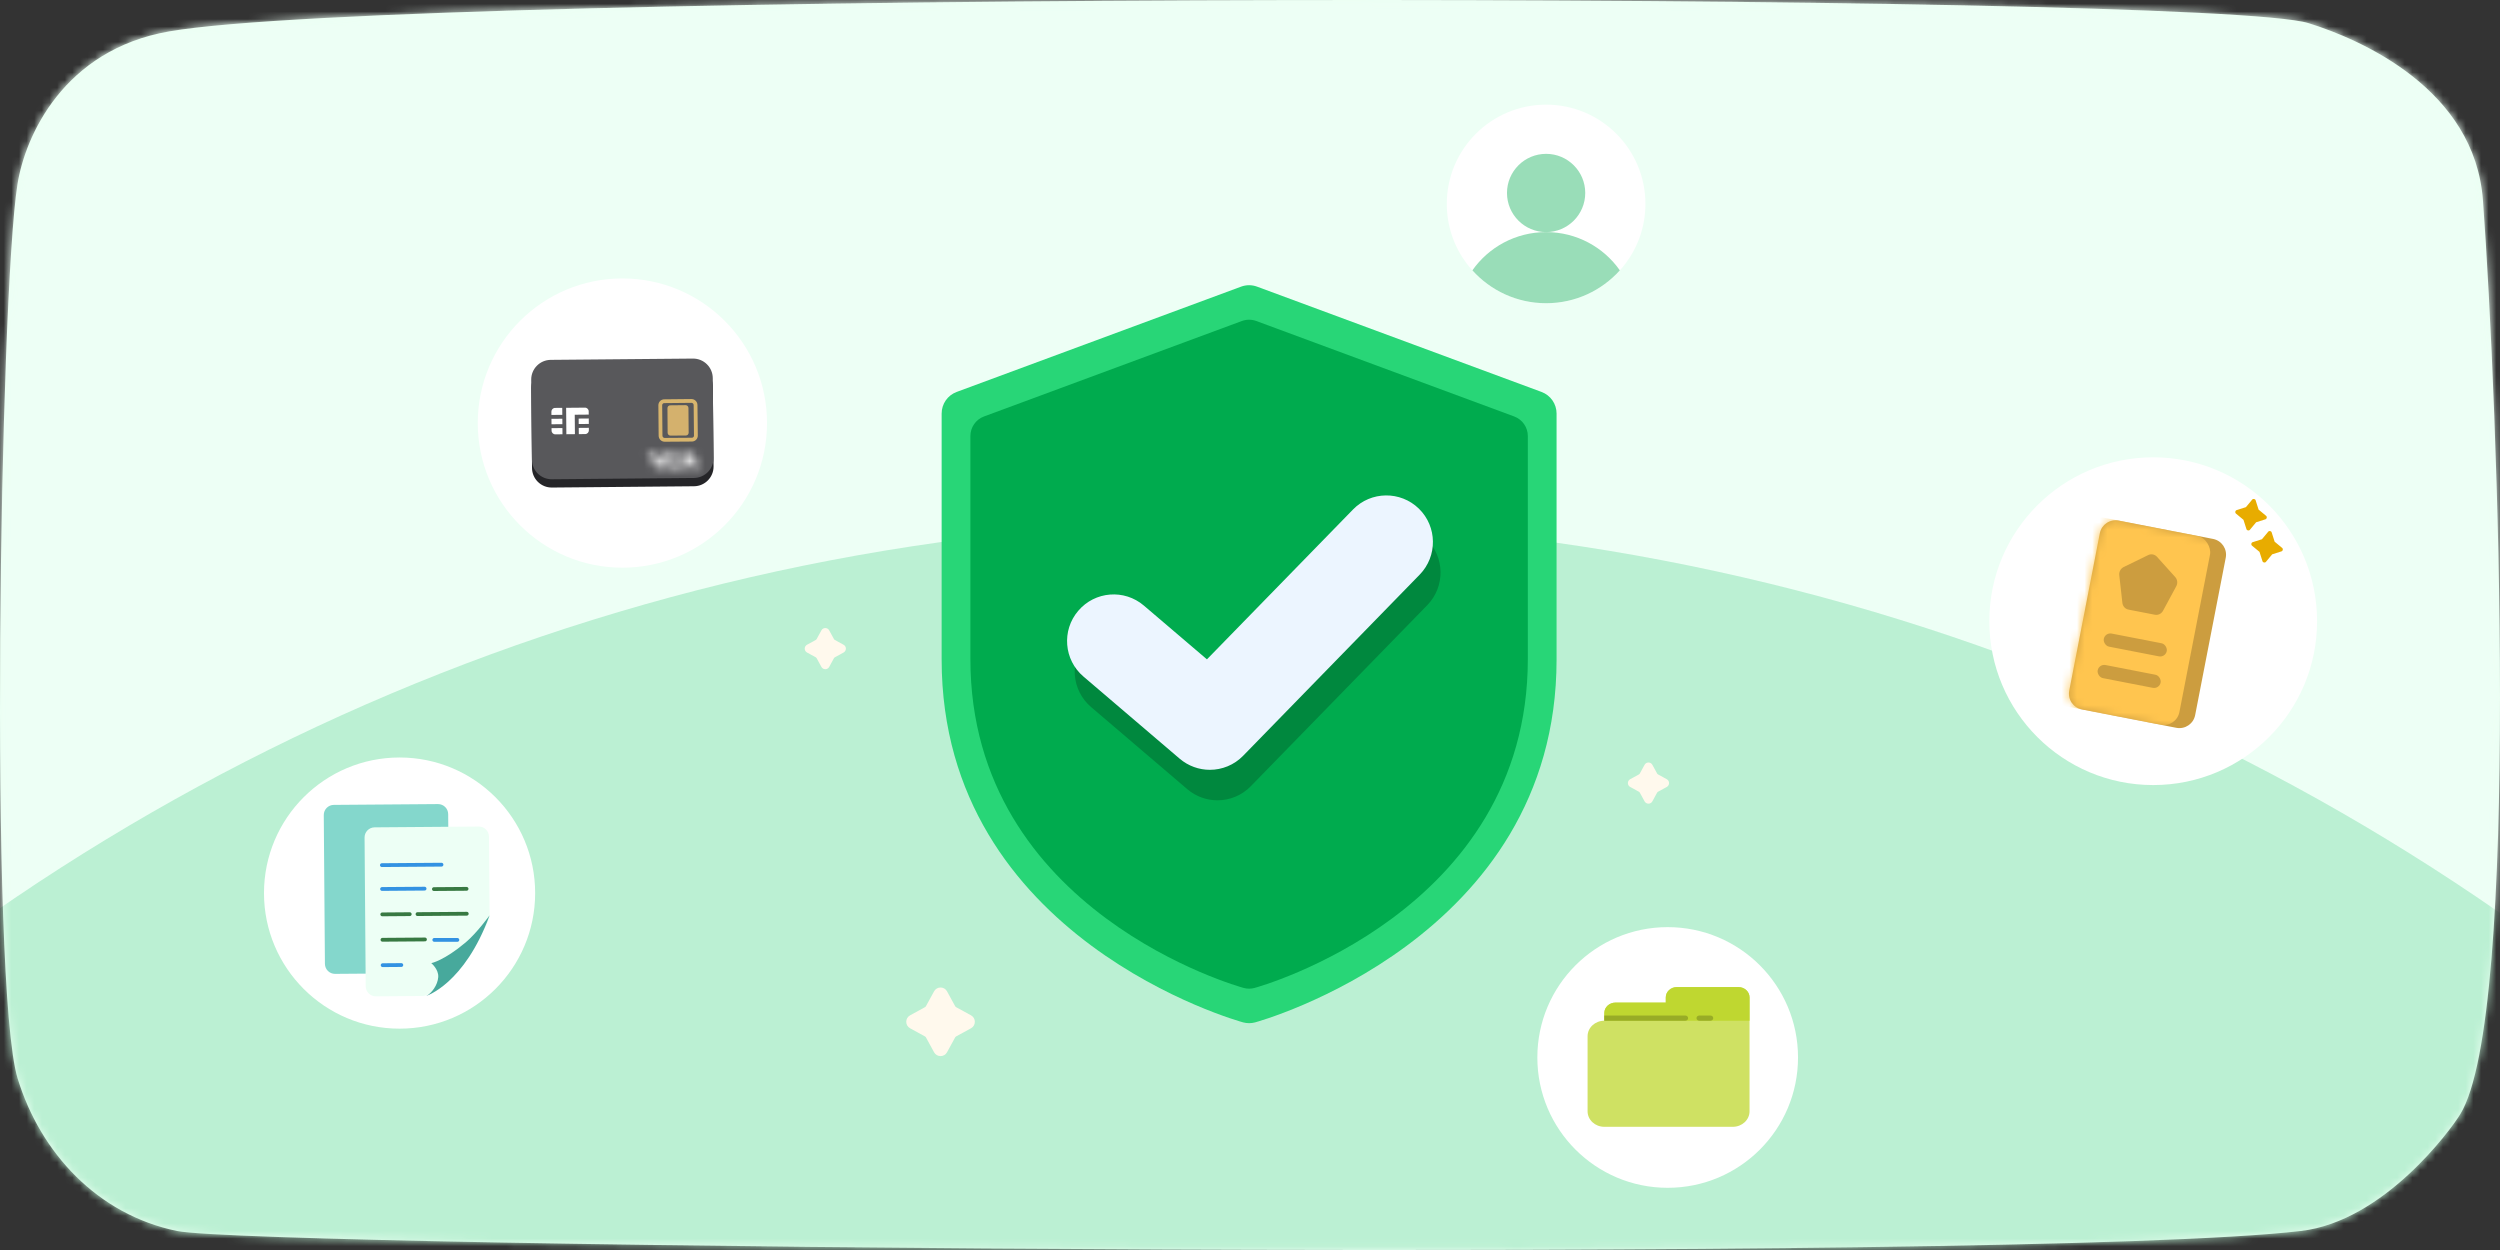 <svg width="328" height="164" viewBox="0 0 328 164" fill="none" xmlns="http://www.w3.org/2000/svg">
<rect x="0" y="0" width="328" height="164" fill="#333333" stroke="none"/>
<path fill-rule="evenodd" clip-rule="evenodd" d="M23.219 161.504C33.681 163.667 265.053 165.826 301.876 161.504C312.777 160.224 321.503 148.276 322.776 146.203C330.736 133.238 327.751 53.279 325.761 26.266C324.69 11.728 309.838 5.196 302.871 3.035C289.548 -1.098 53.28 -1.264 22.223 4.116C8.328 6.522 3.291 17.871 2.291 24.18C-0.042 38.885 -1.421 129.331 2.319 141.514C5.305 151.239 12.769 159.343 23.219 161.504Z" fill="#EAFFF2"/>
<mask id="mask0_5567_161520" style="mask-type:alpha" maskUnits="userSpaceOnUse" x="0" y="0" width="328" height="164">
<path fill-rule="evenodd" clip-rule="evenodd" d="M23.219 161.504C33.681 163.667 265.053 165.826 301.876 161.504C312.777 160.224 321.503 148.276 322.776 146.203C330.736 133.238 327.751 53.279 325.761 26.266C324.69 11.728 309.838 5.196 302.871 3.035C289.548 -1.098 53.28 -1.264 22.223 4.116C8.328 6.522 3.291 17.871 2.291 24.18C-0.042 38.885 -1.421 129.331 2.319 141.514C5.305 151.239 12.769 159.343 23.219 161.504Z" fill="white"/>
</mask>
<g mask="url(#mask0_5567_161520)">
<mask id="mask1_5567_161520" style="mask-type:alpha" maskUnits="userSpaceOnUse" x="-27" y="-13" width="381" height="190">
<path fill-rule="evenodd" clip-rule="evenodd" d="M-26.27 -13H353.35V176.81H-26.27V-13Z" fill="white"/>
</mask>
<g mask="url(#mask1_5567_161520)">
<path fill-rule="evenodd" clip-rule="evenodd" d="M0.603 173.921C12.712 176.425 280.497 178.924 323.115 173.921C335.731 172.44 345.831 158.612 347.304 156.212C356.517 141.207 353.062 48.664 350.759 17.4C349.519 0.573 332.33 -6.987 324.266 -9.488C308.846 -14.271 35.395 -14.463 -0.55 -8.237C-16.632 -5.452 -22.461 7.684 -23.619 14.985C-26.319 32.005 -27.915 136.685 -23.586 150.785C-20.13 162.04 -11.492 171.42 0.603 173.921Z" fill="#EDFFF5"/>
</g>
<path fill-rule="evenodd" clip-rule="evenodd" d="M452.08 356.9C452.08 516.256 322.896 645.44 163.54 645.44C4.184 645.44 -125 516.256 -125 356.9C-125 197.544 4.184 68.36 163.54 68.36C322.896 68.36 452.08 197.544 452.08 356.9Z" fill="#BBF0D3"/>
<path fill-rule="evenodd" clip-rule="evenodd" d="M235.9 138.74C235.9 148.184 228.244 155.84 218.8 155.84C209.356 155.84 201.7 148.184 201.7 138.74C201.7 129.296 209.356 121.64 218.8 121.64C228.244 121.64 235.9 129.296 235.9 138.74Z" fill="white"/>
<path fill-rule="evenodd" clip-rule="evenodd" d="M210.488 133.917V132.898C210.488 132.149 211.144 131.54 211.954 131.54H218.549V130.861C218.549 130.111 219.205 129.503 220.014 129.503H228.075C228.884 129.503 229.54 130.111 229.54 130.861V145.801C229.54 146.927 228.556 147.838 227.342 147.838H210.488C209.274 147.838 208.29 146.927 208.29 145.801V135.954C208.291 134.83 209.275 133.919 210.488 133.917Z" fill="#CFE163"/>
<path fill-rule="evenodd" clip-rule="evenodd" d="M211.954 131.54H218.549V130.861C218.549 130.111 219.205 129.503 220.015 129.503H228.075C228.884 129.503 229.541 130.111 229.541 130.861V133.917H210.488V132.899C210.488 132.148 211.145 131.54 211.954 131.54Z" fill="#BFD730"/>
<path fill-rule="evenodd" clip-rule="evenodd" d="M222.579 133.578C222.579 133.39 222.743 133.238 222.946 133.238H224.411C224.613 133.238 224.777 133.39 224.777 133.578C224.777 133.765 224.613 133.917 224.411 133.917H222.946C222.743 133.917 222.579 133.765 222.579 133.578Z" fill="#98AC26"/>
<path fill-rule="evenodd" clip-rule="evenodd" d="M221.114 133.238C221.316 133.238 221.48 133.39 221.48 133.578C221.48 133.765 221.316 133.917 221.114 133.917H210.488V133.238H221.114Z" fill="#98AC26"/>
<path fill-rule="evenodd" clip-rule="evenodd" d="M189.82 26.757C189.82 29.666 190.777 32.356 192.392 34.527C192.51 34.693 192.635 34.848 192.769 35.007C195.161 37.915 198.791 39.782 202.853 39.782C206.916 39.782 210.539 37.915 212.93 35.007C213.063 34.848 213.182 34.693 213.306 34.527C214.921 32.356 215.88 29.666 215.88 26.757C215.88 19.566 210.044 13.73 202.853 13.73C195.654 13.73 189.82 19.566 189.82 26.757Z" fill="white"/>
<path fill-rule="evenodd" clip-rule="evenodd" d="M197.717 25.317C197.717 28.152 200.015 30.451 202.851 30.451C205.686 30.451 207.984 28.152 207.984 25.317C207.984 22.483 205.686 20.185 202.851 20.185C200.015 20.185 197.717 22.483 197.717 25.317Z" fill="#99DDB8"/>
<path fill-rule="evenodd" clip-rule="evenodd" d="M193.177 35.469C195.554 38.111 199.01 39.782 202.853 39.782C206.696 39.782 210.147 38.111 212.523 35.469C210.39 32.433 206.854 30.451 202.853 30.451C198.854 30.451 195.31 32.433 193.177 35.469Z" fill="#99DDB8"/>
<path fill-rule="evenodd" clip-rule="evenodd" d="M70.212 117.172C70.212 126.996 62.248 134.96 52.424 134.96C42.6 134.96 34.636 126.996 34.636 117.172C34.636 107.347 42.6 99.383 52.424 99.383C62.248 99.383 70.212 107.347 70.212 117.172Z" fill="white"/>
<path fill-rule="evenodd" clip-rule="evenodd" d="M57.635 127.666L43.967 127.772C43.234 127.778 42.635 127.188 42.63 126.455L42.479 106.938C42.473 106.205 43.063 105.607 43.796 105.601L57.464 105.495C58.197 105.49 58.796 106.079 58.801 106.812L58.952 126.329C58.958 127.062 58.368 127.661 57.635 127.666Z" fill="#84D7CC"/>
<path fill-rule="evenodd" clip-rule="evenodd" d="M62.816 108.442L49.148 108.548C48.415 108.553 47.825 109.152 47.831 109.885L47.981 129.402C47.987 130.135 48.586 130.724 49.319 130.719L55.541 130.671C57.783 130.381 64.248 122.061 64.233 120.075L64.153 109.759C64.147 109.026 63.549 108.436 62.816 108.442Z" fill="#EDFFF5"/>
<path fill-rule="evenodd" clip-rule="evenodd" d="M50.103 113.505L57.924 113.445L50.103 113.505Z" fill="#387942"/>
<path d="M50.103 113.505L57.924 113.445" stroke="#3392E2" stroke-width="0.5" stroke-linecap="round" stroke-linejoin="round"/>
<path fill-rule="evenodd" clip-rule="evenodd" d="M50.153 119.966L53.757 119.938L50.153 119.966Z" fill="#3392E2"/>
<path d="M50.153 119.966L53.757 119.938" stroke="#387942" stroke-width="0.5" stroke-linecap="round" stroke-linejoin="round"/>
<path fill-rule="evenodd" clip-rule="evenodd" d="M50.204 126.631L52.653 126.612L50.204 126.631Z" fill="#387942"/>
<path d="M50.204 126.631L52.653 126.612" stroke="#3392E2" stroke-width="0.5" stroke-linecap="round" stroke-linejoin="round"/>
<path fill-rule="evenodd" clip-rule="evenodd" d="M50.127 116.634L55.704 116.591L50.127 116.634Z" fill="#387942"/>
<path d="M50.127 116.634L55.704 116.591" stroke="#3392E2" stroke-width="0.5" stroke-linecap="round" stroke-linejoin="round"/>
<path fill-rule="evenodd" clip-rule="evenodd" d="M56.929 116.649L61.213 116.616L56.929 116.649Z" fill="#3392E2"/>
<path d="M56.929 116.649L61.213 116.616" stroke="#387942" stroke-width="0.5" stroke-linecap="round" stroke-linejoin="round"/>
<path fill-rule="evenodd" clip-rule="evenodd" d="M50.179 123.299L55.755 123.256L50.179 123.299Z" fill="#3392E2"/>
<path d="M50.179 123.299L55.755 123.256" stroke="#387942" stroke-width="0.5" stroke-linecap="round" stroke-linejoin="round"/>
<path d="M56.98 123.314H60.006" stroke="#3392E2" stroke-width="0.5" stroke-linecap="round" stroke-linejoin="round"/>
<path fill-rule="evenodd" clip-rule="evenodd" d="M54.777 119.931L61.238 119.881L54.777 119.931Z" fill="#3392E2"/>
<path d="M54.777 119.931L61.238 119.881" stroke="#387942" stroke-width="0.5" stroke-linecap="round" stroke-linejoin="round"/>
<path fill-rule="evenodd" clip-rule="evenodd" d="M61.094 123.645C58.268 126.031 56.584 126.365 56.584 126.365C56.584 126.365 57.571 127.17 57.497 128.2C57.422 129.23 56.653 130.307 55.919 130.668C55.919 130.668 60.944 129.106 64.232 120.097C64.232 120.097 62.605 122.37 61.094 123.645Z" fill="#47A99C"/>
<path fill-rule="evenodd" clip-rule="evenodd" d="M202.248 51.422L164.932 37.61C164.255 37.356 163.507 37.356 162.826 37.61L125.515 51.422C124.326 51.862 123.544 52.991 123.544 54.259V86.534C123.544 123.249 162.716 134.033 163.109 134.139C163.363 134.206 163.625 134.24 163.883 134.24C164.141 134.24 164.403 134.206 164.657 134.139C165.055 134.033 204.222 123.249 204.222 86.534V54.259C204.222 52.991 203.436 51.862 202.248 51.422Z" fill="#28D677"/>
<path fill-rule="evenodd" clip-rule="evenodd" d="M198.66 54.639L164.834 42.119C164.221 41.889 163.542 41.889 162.925 42.119L129.103 54.639C128.026 55.038 127.316 56.061 127.316 57.211V86.468C127.316 119.75 162.825 129.526 163.182 129.621C163.412 129.683 163.65 129.713 163.883 129.713C164.117 129.713 164.355 129.683 164.585 129.621C164.945 129.526 200.451 119.75 200.451 86.468V57.211C200.451 56.061 199.738 55.038 198.66 54.639Z" fill="#00AB4E"/>
<path fill-rule="evenodd" clip-rule="evenodd" d="M159.731 105C158.327 105 156.917 104.513 155.768 103.536L143.153 92.767C140.578 90.576 140.269 86.71 142.462 84.142C144.651 81.564 148.507 81.26 151.075 83.451L159.35 90.507L178.514 70.847C180.87 68.424 184.741 68.383 187.159 70.737C189.573 73.094 189.618 76.975 187.264 79.392L164.109 103.148C162.917 104.378 161.324 105 159.731 105Z" fill="#00883E"/>
<path fill-rule="evenodd" clip-rule="evenodd" d="M158.731 101C157.327 101 155.917 100.513 154.768 99.536L142.153 88.767C139.578 86.576 139.269 82.71 141.462 80.142C143.651 77.564 147.507 77.26 150.075 79.451L158.35 86.507L177.514 66.847C179.87 64.424 183.741 64.383 186.159 66.737C188.573 69.094 188.618 72.975 186.264 75.392L163.109 99.148C161.917 100.378 160.324 101 158.731 101Z" fill="#ECF5FF"/>
<path fill-rule="evenodd" clip-rule="evenodd" d="M304 81.5C304 93.374 294.374 103 282.5 103C270.626 103 261 93.374 261 81.5C261 69.626 270.626 60 282.5 60C294.374 60 304 69.626 304 81.5Z" fill="white"/>
<path fill-rule="evenodd" clip-rule="evenodd" d="M275.497 69.962C275.719 68.822 276.823 68.077 277.964 68.299L290.354 70.707C291.495 70.929 292.24 72.033 292.018 73.174L288.004 93.825C287.782 94.966 286.678 95.71 285.537 95.489L273.147 93.08C272.006 92.859 271.261 91.754 271.483 90.614L275.497 69.962Z" fill="#CC9D3F"/>
<mask id="mask2_5567_161520" style="mask-type:alpha" maskUnits="userSpaceOnUse" x="271" y="68" width="22" height="28">
<path fill-rule="evenodd" clip-rule="evenodd" d="M275.497 69.962C275.719 68.822 276.823 68.077 277.964 68.299L290.354 70.707C291.495 70.929 292.24 72.033 292.018 73.174L288.004 93.825C287.782 94.966 286.678 95.71 285.537 95.489L273.147 93.08C272.006 92.859 271.261 91.754 271.483 90.614L275.497 69.962Z" fill="white"/>
</mask>
<g mask="url(#mask2_5567_161520)">
<rect x="273.833" y="67.496" width="16.83" height="25.245" rx="2.104" transform="rotate(11 273.833 67.496)" fill="#FFC54F"/>
<path fill-rule="evenodd" clip-rule="evenodd" d="M281.843 72.826L278.627 74.396C278.233 74.588 277.999 75.02 278.049 75.465L278.455 79.095C278.505 79.54 278.827 79.897 279.252 79.979L282.719 80.653C283.144 80.736 283.576 80.526 283.789 80.132L285.525 76.918C285.738 76.524 285.684 76.036 285.39 75.711L282.996 73.05C282.703 72.725 282.237 72.634 281.843 72.826Z" fill="#CC9D3F"/>
<rect x="276.186" y="82.955" width="8.415" height="1.753" rx="0.877" transform="rotate(11 276.186 82.955)" fill="#CC9D3F"/>
<rect x="275.383" y="87.085" width="8.415" height="1.753" rx="0.877" transform="rotate(11 275.383 87.085)" fill="#CC9D3F"/>
</g>
<path fill-rule="evenodd" clip-rule="evenodd" d="M295.481 65.556L294.666 66.538L293.451 66.925C293.25 66.99 293.2 67.25 293.362 67.385L294.343 68.199L294.731 69.414C294.795 69.615 295.056 69.666 295.19 69.504L296.004 68.522L297.22 68.135C297.421 68.07 297.471 67.81 297.309 67.675L296.327 66.861L295.94 65.645C295.876 65.445 295.615 65.394 295.481 65.556Z" fill="#E8AC00"/>
<path fill-rule="evenodd" clip-rule="evenodd" d="M297.585 69.764L296.77 70.746L295.555 71.133C295.354 71.197 295.304 71.457 295.466 71.592L296.447 72.406L296.835 73.622C296.899 73.823 297.16 73.873 297.294 73.711L298.108 72.729L299.324 72.342C299.525 72.278 299.575 72.018 299.413 71.883L298.431 71.069L298.044 69.853C297.98 69.652 297.719 69.602 297.585 69.764Z" fill="#E8AC00"/>
<path fill-rule="evenodd" clip-rule="evenodd" d="M100.633 55.505C100.633 65.985 92.137 74.48 81.658 74.48C71.179 74.48 62.683 65.985 62.683 55.505C62.683 45.026 71.179 36.531 81.658 36.531C92.137 36.531 100.633 45.026 100.633 55.505Z" fill="white"/>
<path fill-rule="evenodd" clip-rule="evenodd" d="M91.058 63.797L72.41 63.966C70.981 63.978 69.812 62.831 69.8 61.402L69.705 50.912C69.692 49.483 70.839 48.315 72.268 48.302L90.916 48.133C92.345 48.121 93.513 49.268 93.526 50.696L93.621 61.187C93.634 62.615 92.486 63.784 91.058 63.797Z" fill="#252528"/>
<path fill-rule="evenodd" clip-rule="evenodd" d="M91.048 62.709L72.4 62.878C70.971 62.89 69.803 61.743 69.79 60.315L69.695 49.824C69.682 48.396 70.83 47.227 72.258 47.214L90.906 47.045C92.335 47.033 93.504 48.18 93.516 49.608L93.611 60.099C93.624 61.527 92.477 62.696 91.048 62.709Z" fill="#58585B"/>
<mask id="mask3_5567_161520" style="mask-type:alpha" maskUnits="userSpaceOnUse" x="84" y="59" width="8" height="3">
<path fill-rule="evenodd" clip-rule="evenodd" d="M89.146 59.352C88.612 59.356 88.259 59.634 88.263 60.037C88.273 60.334 88.546 60.492 88.752 60.596C88.969 60.69 89.036 60.764 89.038 60.849C89.044 60.987 88.875 61.052 88.726 61.053C88.459 61.054 88.296 60.981 88.166 60.929L88.086 61.386C88.216 61.438 88.442 61.489 88.688 61.488C89.264 61.485 89.617 61.207 89.603 60.772C89.583 60.23 88.824 60.204 88.825 59.96C88.823 59.885 88.895 59.81 89.044 59.788C89.118 59.777 89.331 59.766 89.571 59.881L89.651 59.445C89.523 59.403 89.352 59.352 89.151 59.352C89.149 59.352 89.148 59.352 89.146 59.352ZM90.558 59.386C90.451 59.387 90.368 59.451 90.338 59.536L89.605 61.451L90.171 61.448L90.267 61.14L90.952 61.135L91.027 61.443L91.519 61.44L91.017 59.383L90.558 59.386ZM90.652 59.938L90.84 60.711L90.402 60.714L90.652 59.938ZM87.568 59.406L87.203 61.464L87.737 61.461L88.102 59.402L87.568 59.406ZM86.769 59.41L86.264 60.813L85.999 59.627C85.972 59.49 85.864 59.416 85.746 59.417L84.841 59.423L84.833 59.486C85.015 59.517 85.23 59.579 85.36 59.653C85.436 59.695 85.469 59.726 85.495 59.832L85.977 61.472L86.542 61.468L87.334 59.407L86.769 59.41Z" fill="white"/>
</mask>
<g mask="url(#mask3_5567_161520)">
<path fill-rule="evenodd" clip-rule="evenodd" d="M83.584 57.197L93.308 58.134L92.781 63.597L83.058 62.66L83.584 57.197Z" fill="white"/>
</g>
<path fill-rule="evenodd" clip-rule="evenodd" d="M89.991 57.138C89.181 57.144 88.777 57.147 87.967 57.153C87.765 57.155 87.597 56.992 87.594 56.789C87.574 55.492 87.591 54.843 87.57 53.547C87.567 53.344 87.727 53.179 87.929 53.177C88.738 53.169 89.142 53.164 89.95 53.156C90.153 53.154 90.321 53.317 90.324 53.52C90.346 54.819 90.33 55.469 90.351 56.767C90.355 56.971 90.194 57.137 89.991 57.138Z" fill="#D4B16D"/>
<path fill-rule="evenodd" clip-rule="evenodd" d="M90.778 57.681C89.352 57.691 88.64 57.696 87.214 57.706C86.918 57.708 86.67 57.469 86.664 57.172C86.63 55.576 86.662 54.777 86.628 53.181C86.621 52.885 86.853 52.643 87.147 52.639C88.57 52.625 89.282 52.617 90.705 52.602C91.002 52.599 91.25 52.837 91.257 53.134C91.295 54.735 91.263 55.536 91.301 57.138C91.308 57.435 91.075 57.678 90.778 57.681Z" stroke="#D8B56D" stroke-width="0.5"/>
<path fill-rule="evenodd" clip-rule="evenodd" d="M73.779 54.938L72.352 54.95L72.358 55.664L73.786 55.651L73.779 54.938Z" fill="white"/>
<path fill-rule="evenodd" clip-rule="evenodd" d="M75.418 55.637L75.411 54.923L75.406 54.413L75.916 54.408L77.242 54.396L77.238 53.962C77.236 53.696 77.016 53.48 76.751 53.483L74.276 53.505L74.308 56.972L75.429 56.962L75.422 56.146L75.418 55.637Z" fill="white"/>
<path fill-rule="evenodd" clip-rule="evenodd" d="M72.363 56.174L72.366 56.507C72.368 56.772 72.588 56.988 72.853 56.986L73.798 56.977L73.791 56.161L72.363 56.174Z" fill="white"/>
<path fill-rule="evenodd" clip-rule="evenodd" d="M73.766 53.51L72.822 53.518C72.556 53.521 72.341 53.74 72.343 54.006L72.347 54.44L73.775 54.427L73.766 53.51Z" fill="white"/>
<path fill-rule="evenodd" clip-rule="evenodd" d="M75.939 56.958L76.782 56.95C77.047 56.947 77.263 56.728 77.26 56.462L77.257 56.13L75.932 56.142L75.939 56.958Z" fill="white"/>
<path fill-rule="evenodd" clip-rule="evenodd" d="M75.921 54.918L75.927 55.632L77.253 55.62L77.246 54.906L75.921 54.918Z" fill="white"/>
<path fill-rule="evenodd" clip-rule="evenodd" d="M108.28 87.8C108.064 87.8 107.873 87.687 107.769 87.498L107.134 86.337C107.113 86.298 107.082 86.266 107.043 86.245L105.882 85.61C105.692 85.507 105.58 85.316 105.58 85.1C105.58 84.884 105.692 84.694 105.882 84.59L107.043 83.955C107.082 83.933 107.113 83.902 107.134 83.864L107.769 82.703C107.873 82.513 108.064 82.4 108.28 82.4C108.496 82.4 108.686 82.513 108.79 82.703L109.425 83.864C109.446 83.902 109.478 83.933 109.516 83.955L110.677 84.59C110.867 84.694 110.98 84.884 110.98 85.1C110.98 85.316 110.867 85.507 110.677 85.61L109.516 86.245C109.478 86.266 109.446 86.298 109.425 86.337L108.79 87.498C108.686 87.687 108.496 87.8 108.28 87.8Z" fill="#FFF9ED"/>
<path fill-rule="evenodd" clip-rule="evenodd" d="M216.28 105.44C216.064 105.44 215.873 105.327 215.769 105.138L215.134 103.977C215.113 103.938 215.082 103.906 215.043 103.885L213.882 103.25C213.692 103.147 213.58 102.956 213.58 102.74C213.58 102.524 213.692 102.333 213.882 102.23L215.043 101.595C215.082 101.573 215.113 101.542 215.134 101.504L215.769 100.343C215.873 100.153 216.064 100.04 216.28 100.04C216.496 100.04 216.686 100.153 216.79 100.343L217.425 101.504C217.446 101.542 217.478 101.573 217.516 101.595L218.677 102.23C218.867 102.333 218.98 102.524 218.98 102.74C218.98 102.956 218.867 103.147 218.677 103.25L217.516 103.885C217.478 103.906 217.446 103.938 217.425 103.976L216.79 105.138C216.686 105.327 216.496 105.44 216.28 105.44Z" fill="#FFF9ED"/>
<path fill-rule="evenodd" clip-rule="evenodd" d="M123.4 138.56C123.04 138.56 122.722 138.372 122.55 138.057L121.491 136.121C121.456 136.056 121.403 136.003 121.339 135.969L119.404 134.91C119.088 134.738 118.9 134.42 118.9 134.061C118.9 133.7 119.088 133.382 119.404 133.21L121.339 132.151C121.403 132.116 121.456 132.063 121.491 132L122.55 130.064C122.722 129.748 123.04 129.56 123.4 129.56C123.76 129.56 124.077 129.748 124.25 130.064L125.309 132C125.344 132.063 125.396 132.116 125.461 132.151L127.396 133.21C127.712 133.382 127.9 133.7 127.9 134.061C127.9 134.42 127.712 134.738 127.396 134.91L125.461 135.969C125.396 136.003 125.344 136.056 125.309 136.121L124.25 138.057C124.077 138.372 123.76 138.56 123.4 138.56Z" fill="#FFF9ED"/>
</g>
</svg>
